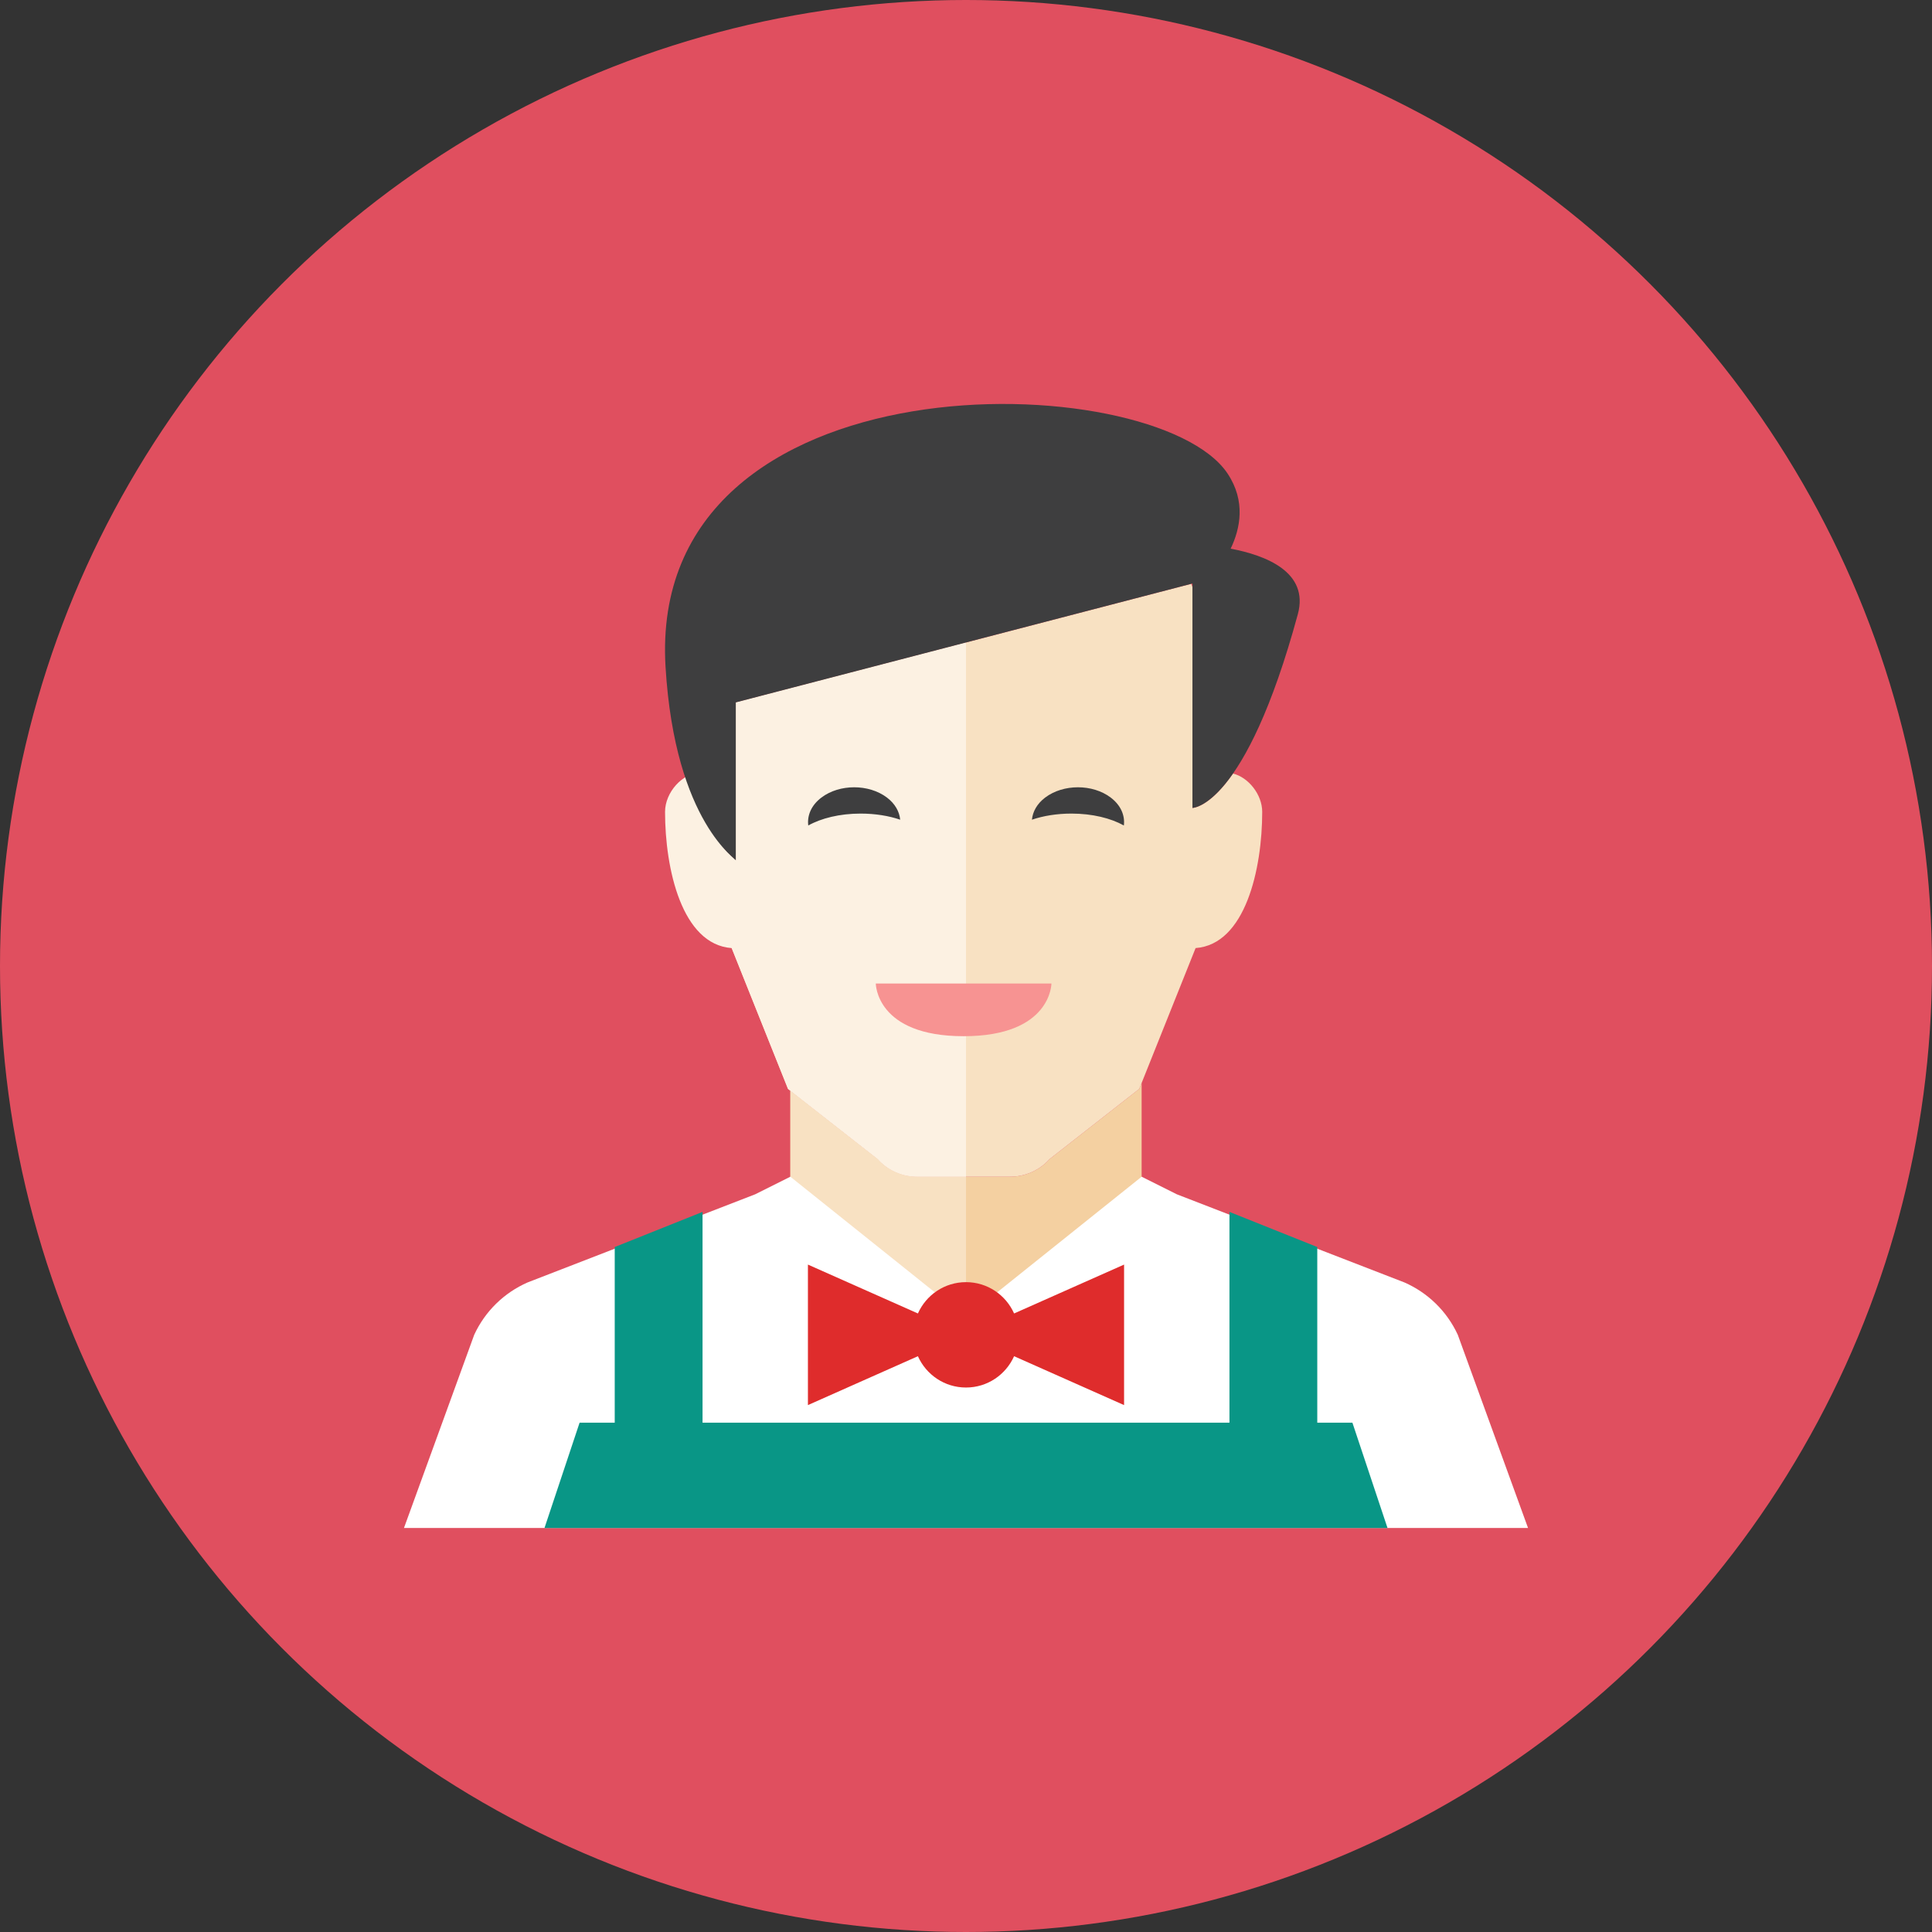 <?xml version="1.0" encoding="iso-8859-1"?>
<!-- Generator: Adobe Illustrator 17.1.0, SVG Export Plug-In . SVG Version: 6.00 Build 0)  -->
<!DOCTYPE svg PUBLIC "-//W3C//DTD SVG 1.0//EN" "http://www.w3.org/TR/2001/REC-SVG-20010904/DTD/svg10.dtd">
<svg version="1.0" xmlns="http://www.w3.org/2000/svg" xmlns:xlink="http://www.w3.org/1999/xlink" x="0px" y="0px" width="110px"
	 height="110px" viewBox="0 0 110 110" style="enable-background:new 0 0 110 110;" xml:space="preserve">
<rect x="0" y="0" width="110" height="110" fill="#333333" stroke="none"/>
<g id="Artboard">
</g>
<g id="Multicolor">
	<g>
		<circle style="fill:#E04F5F;" cx="55" cy="55" r="55"/>
	</g>
	<g>
		<path style="fill:#F4D0A1;" d="M64.864,61.997l-5.105,3.996c-0.569,0.639-1.384,1.004-2.24,1.004h-2.655h-2.655
			c-0.856,0-1.671-0.365-2.24-1.004L45,62.104v5.391c0,0,0,7.5,10,7.5s10-7.5,10-7.5v-5.836L64.864,61.997z"/>
		<path style="fill:#F8E1C2;" d="M54.864,66.997h-2.655c-0.856,0-1.671-0.365-2.24-1.004L45,62.104v5.391c0,0,0,7.5,10,7.5v-7.997
			H54.864z"/>
		<g>
			<path style="fill:#FFFFFF;" d="M55.002,86.997H87l-4-11c-0.615-1.333-1.698-2.394-3.043-2.982L67,67.997l-2-1L55,75l-10-8.003
				l-2,1l-12.957,5.018c-1.345,0.588-2.428,1.649-3.043,2.982l-4,11h31.998L55,87L55.002,86.997z"/>
		</g>
		<path style="fill:#DF2C2C;" d="M64,72l-6.262,2.783C57.271,73.734,56.223,73,55,73s-2.271,0.734-2.738,1.783L46,72v8l6.262-2.783
			C52.729,78.266,53.777,79,55,79s2.271-0.734,2.738-1.783L64,80V72z"/>
		<polygon style="fill:#099686;" points="77,81 75,81 75,71 70,69 70,81 40,81 40,69 35,71 35,81 33,81 31,87 79,87 		"/>
		<path style="fill:#F8E1C2;" d="M70.202,44.045C68.84,46,67.894,46,67.894,46V33.433c-0.022-0.064-0.044-0.129-0.068-0.193
			l-25.932,6.751v9c0.057-0.006-0.402-0.292-1.029-1.1v4.105l4,10l5.105,3.996c0.569,0.639,1.384,1.004,2.24,1.004h2.655h2.655
			c0.855,0,1.67-0.365,2.24-1.004l5.105-3.996l3.207-8.017c2.835-0.205,3.793-4.505,3.793-7.758
			C71.864,45.237,71.077,44.255,70.202,44.045z"/>
		<path style="fill:#FCF1E2;" d="M41.894,39.991v9c0.045-0.005-0.239-0.198-0.669-0.674l-0.36-3.206c0,0,0-1.111-1-1.111
			s-2,1.111-2,2.222c0,3.253,0.958,7.554,3.793,7.758l3.207,8.017l5.105,3.996c0.569,0.639,1.384,1.004,2.24,1.004h2.655H55V36.579
			L41.894,39.991z"/>
		<g>
			<path style="fill:#F79392;" d="M49.864,55.997h10c0,0,0,3-5,3S49.864,55.997,49.864,55.997z"/>
		</g>
		<path style="fill:#3E3E3F;" d="M70.069,31.239c0.546-1.14,0.871-2.706-0.176-4.277c-4.097-6.144-33.077-6.967-32,11
			c0.538,8.97,4.155,11.012,4,11.029v-9l26-6.769V46c0,0,3,0,6-11.029C74.549,32.559,72.042,31.611,70.069,31.239z"/>
		<g>
			<path style="fill:#3E3E3F;" d="M61.007,46.322c1.191,0,2.248,0.266,2.981,0.678c0.071-0.569-0.172-1.154-0.748-1.59
				c-1.03-0.781-2.702-0.781-3.733,0c-0.464,0.352-0.709,0.801-0.753,1.26C59.396,46.451,60.171,46.322,61.007,46.322z"/>
		</g>
		<g>
			<path style="fill:#3E3E3F;" d="M49,46.322c-1.191,0-2.248,0.266-2.981,0.678c-0.071-0.569,0.172-1.154,0.748-1.59
				c1.03-0.781,2.702-0.781,3.733,0c0.464,0.352,0.709,0.801,0.753,1.26C50.611,46.451,49.836,46.322,49,46.322z"/>
		</g>
	</g>
</g>
</svg>
